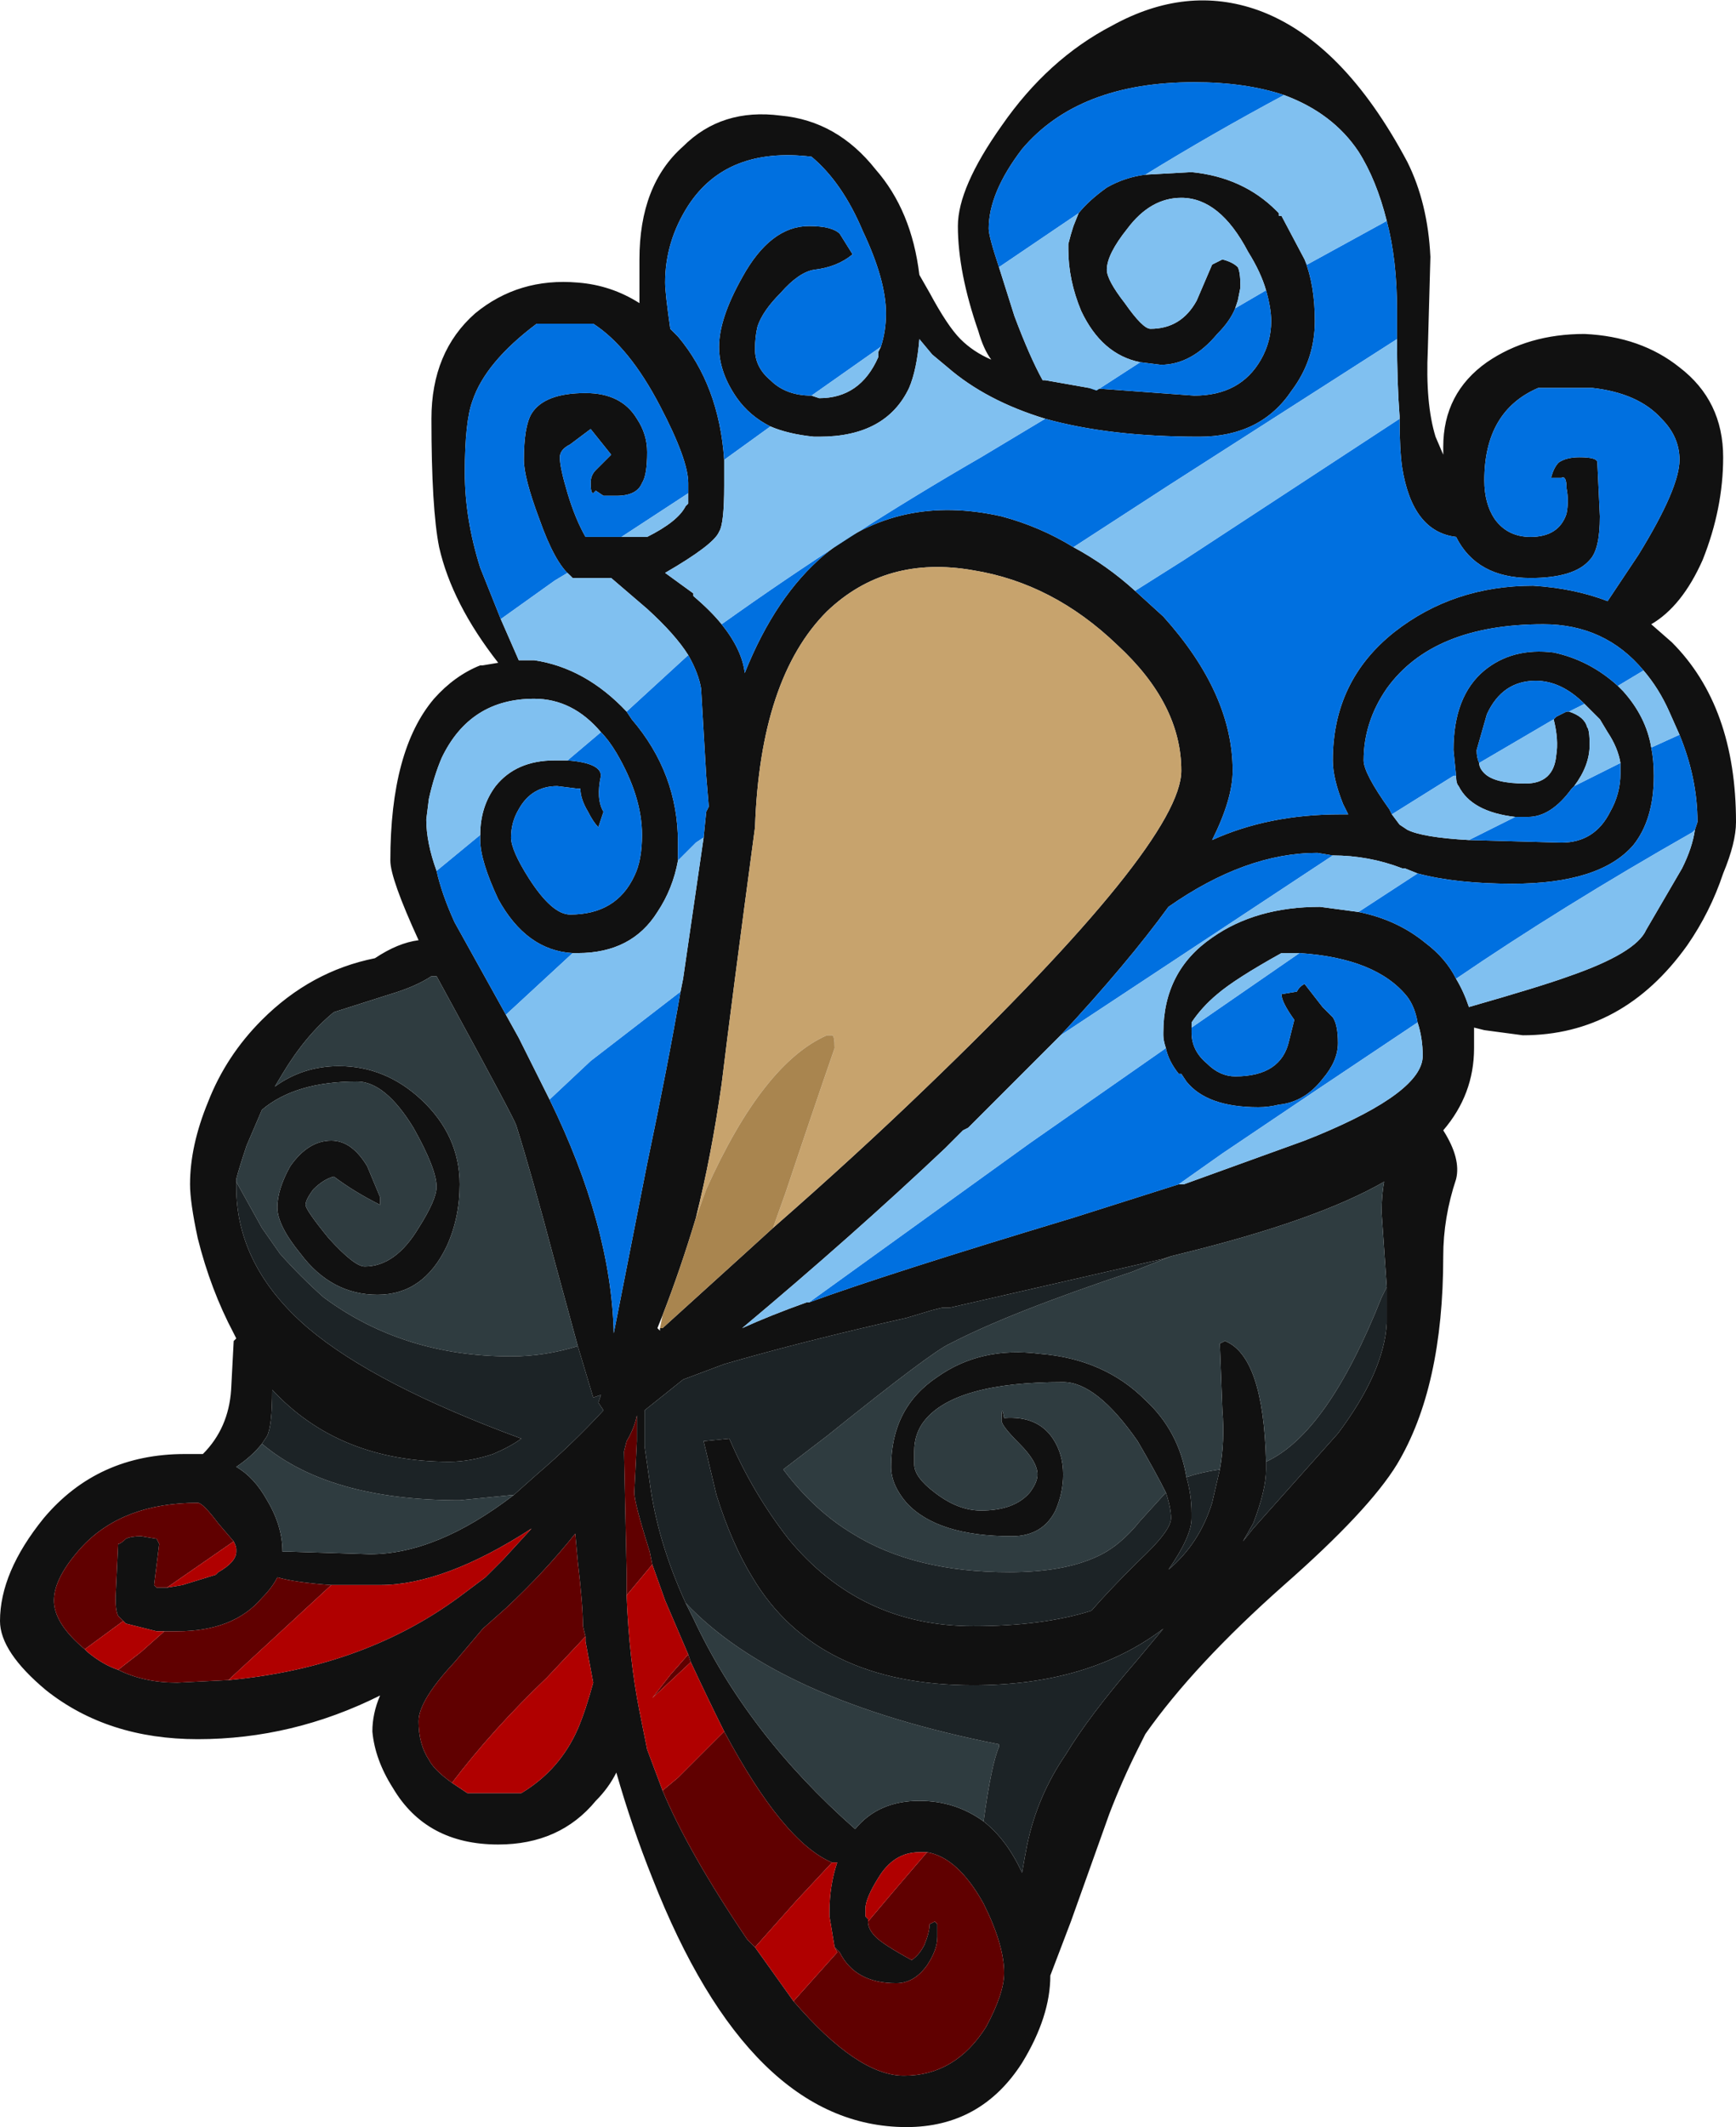 <?xml version="1.0" encoding="UTF-8" standalone="no"?>
<svg xmlns:ffdec="https://www.free-decompiler.com/flash" xmlns:xlink="http://www.w3.org/1999/xlink" ffdec:objectType="frame" height="289.8px" width="236.6px" xmlns="http://www.w3.org/2000/svg">
  <g transform="matrix(1.0, 0.0, 0.0, 1.0, 138.95, 171.15)">
    <use ffdec:characterId="578" height="41.4" transform="matrix(7.0, 0.0, 0.0, 7.0, -138.95, -171.15)" width="33.8" xlink:href="#shape0"/>
  </g>
  <defs>
    <g id="shape0" transform="matrix(1.0, 0.0, 0.0, 1.0, 19.85, 24.45)">
      <path d="M13.7 -15.55 Q13.7 -14.55 13.3 -13.55 12.9 -12.65 12.3 -12.3 L12.7 -11.95 Q13.95 -10.7 13.95 -8.45 13.95 -8.05 13.7 -7.45 13.45 -6.7 13.0 -6.05 11.75 -4.3 9.8 -4.3 L9.05 -4.4 8.85 -4.45 8.85 -4.05 Q8.85 -3.15 8.25 -2.45 8.6 -1.9 8.5 -1.5 8.25 -0.75 8.25 0.0 8.25 2.55 7.35 4.05 6.8 4.95 5.15 6.4 3.4 7.95 2.45 9.3 L2.3 9.6 Q2.0 10.2 1.75 10.85 L1.0 12.95 0.6 14.0 Q0.6 14.8 0.05 15.7 -0.75 16.95 -2.2 16.95 -5.25 16.95 -7.15 12.1 -7.55 11.1 -7.85 10.05 -8.0 10.35 -8.25 10.6 -8.95 11.45 -10.15 11.45 -11.55 11.45 -12.2 10.35 -12.55 9.8 -12.6 9.25 -12.6 8.9 -12.45 8.55 -14.15 9.4 -16.0 9.4 -17.75 9.4 -18.95 8.45 -19.85 7.7 -19.85 7.1 -19.85 6.15 -19.0 5.1 -17.95 3.85 -16.25 3.85 L-15.9 3.85 Q-15.4 3.35 -15.35 2.6 L-15.3 1.65 -15.25 1.6 -15.3 1.5 Q-15.75 0.65 -16.0 -0.35 -16.15 -1.05 -16.15 -1.4 -16.15 -2.15 -15.8 -3.0 -15.45 -3.9 -14.75 -4.6 -13.8 -5.55 -12.55 -5.8 -12.1 -6.1 -11.7 -6.15 -12.25 -7.35 -12.25 -7.7 -12.25 -9.85 -11.4 -10.85 -11.0 -11.3 -10.5 -11.5 L-10.45 -11.5 -10.15 -11.55 Q-11.05 -12.7 -11.3 -13.8 -11.45 -14.55 -11.45 -16.3 -11.45 -17.6 -10.6 -18.35 -9.75 -19.05 -8.6 -18.95 -7.95 -18.9 -7.4 -18.55 L-7.4 -19.4 Q-7.4 -20.85 -6.55 -21.6 -5.8 -22.35 -4.65 -22.2 -3.55 -22.1 -2.8 -21.15 -2.1 -20.35 -1.95 -19.1 L-1.75 -18.75 Q-1.4 -18.1 -1.15 -17.85 -0.9 -17.6 -0.55 -17.45 -0.7 -17.65 -0.8 -18.0 -1.2 -19.15 -1.2 -20.05 -1.2 -20.8 -0.35 -22.0 0.55 -23.3 1.8 -23.95 3.25 -24.75 4.65 -24.25 6.3 -23.65 7.55 -21.3 7.95 -20.5 8.0 -19.45 L7.95 -17.65 Q7.9 -16.6 8.1 -15.95 L8.25 -15.6 8.25 -15.75 Q8.25 -16.8 9.1 -17.4 9.9 -17.95 11.0 -17.95 12.1 -17.9 12.85 -17.3 13.7 -16.65 13.7 -15.55 M2.25 -12.95 L2.8 -12.45 Q4.15 -10.95 4.15 -9.45 4.15 -8.9 3.75 -8.1 4.85 -8.6 6.25 -8.6 L6.4 -8.6 6.3 -8.8 Q6.1 -9.3 6.1 -9.65 6.1 -11.2 7.3 -12.15 8.45 -13.05 10.0 -13.05 10.8 -13.0 11.45 -12.75 L12.05 -13.65 Q12.85 -14.95 12.85 -15.5 12.85 -15.95 12.5 -16.3 12.05 -16.8 11.15 -16.9 L10.1 -16.9 Q9.05 -16.45 9.05 -15.1 9.05 -14.65 9.25 -14.35 9.5 -14.0 9.95 -14.0 10.5 -14.0 10.65 -14.45 10.7 -14.7 10.65 -14.95 10.65 -15.2 10.55 -15.15 L10.35 -15.15 Q10.4 -15.35 10.5 -15.45 10.65 -15.55 10.9 -15.55 11.25 -15.55 11.25 -15.45 L11.3 -14.4 Q11.3 -13.75 11.1 -13.55 10.8 -13.2 9.95 -13.2 8.9 -13.2 8.5 -14.0 7.65 -14.1 7.45 -15.35 7.4 -15.7 7.4 -16.3 L7.4 -16.35 Q7.35 -17.0 7.35 -17.85 L7.35 -18.4 Q7.35 -19.4 7.15 -20.15 6.95 -20.95 6.6 -21.5 6.1 -22.25 5.15 -22.6 4.4 -22.85 3.4 -22.85 1.15 -22.85 0.05 -21.55 -0.6 -20.7 -0.6 -20.0 -0.6 -19.85 -0.4 -19.25 L-0.1 -18.3 Q0.2 -17.5 0.45 -17.05 L0.5 -17.05 1.35 -16.9 3.4 -16.75 Q4.3 -16.75 4.7 -17.45 4.9 -17.8 4.9 -18.2 4.9 -18.45 4.8 -18.8 4.7 -19.15 4.45 -19.55 3.9 -20.6 3.15 -20.6 2.55 -20.6 2.1 -20.0 1.7 -19.5 1.7 -19.2 1.7 -19.0 2.05 -18.55 2.4 -18.05 2.55 -18.05 3.15 -18.05 3.45 -18.6 L3.75 -19.3 3.95 -19.4 Q4.15 -19.35 4.25 -19.25 4.3 -19.15 4.3 -18.9 L4.3 -18.85 4.25 -18.6 4.2 -18.45 Q4.1 -18.2 3.85 -17.95 3.35 -17.35 2.75 -17.35 L2.35 -17.4 Q1.6 -17.55 1.2 -18.4 0.95 -19.0 0.95 -19.6 L0.95 -19.7 Q1.0 -19.9 1.05 -20.05 L1.15 -20.3 Q1.35 -20.55 1.7 -20.8 2.05 -21.0 2.45 -21.05 L3.35 -21.1 Q4.35 -21.0 5.0 -20.35 L5.05 -20.3 5.05 -20.25 5.1 -20.25 5.55 -19.4 Q5.75 -18.9 5.75 -18.2 5.75 -17.45 5.3 -16.85 4.7 -15.95 3.5 -15.95 1.75 -15.95 0.5 -16.3 -0.65 -16.65 -1.4 -17.3 L-1.7 -17.55 -1.95 -17.85 Q-2.0 -17.25 -2.15 -16.9 -2.6 -15.95 -3.9 -15.95 L-4.0 -15.95 Q-4.5 -16.0 -4.85 -16.15 -5.25 -16.35 -5.5 -16.7 -5.85 -17.2 -5.85 -17.7 -5.85 -18.25 -5.4 -19.05 -4.85 -20.05 -4.1 -20.05 -3.65 -20.05 -3.5 -19.9 L-3.25 -19.5 Q-3.55 -19.25 -4.0 -19.2 -4.3 -19.15 -4.65 -18.75 -5.0 -18.4 -5.1 -18.1 -5.15 -17.9 -5.15 -17.65 -5.15 -17.3 -4.85 -17.05 -4.55 -16.75 -4.05 -16.75 L-3.9 -16.7 Q-3.1 -16.7 -2.75 -17.5 L-2.75 -17.6 -2.7 -17.7 Q-2.6 -18.0 -2.6 -18.35 -2.6 -19.0 -3.05 -19.95 -3.45 -20.9 -4.05 -21.4 -5.7 -21.6 -6.45 -20.45 -6.9 -19.75 -6.9 -18.95 -6.9 -18.75 -6.8 -18.05 L-6.65 -17.9 Q-5.85 -16.95 -5.75 -15.5 L-5.75 -15.0 Q-5.75 -14.25 -5.85 -14.1 -5.95 -13.85 -6.9 -13.3 L-6.35 -12.9 -6.35 -12.85 Q-6.0 -12.55 -5.8 -12.3 -5.4 -11.8 -5.35 -11.35 -4.75 -12.85 -3.8 -13.65 -2.35 -14.85 -0.35 -14.4 0.4 -14.2 1.05 -13.8 1.7 -13.45 2.25 -12.95 M11.0 -10.75 Q10.55 -11.2 10.05 -11.2 9.4 -11.2 9.1 -10.55 L8.9 -9.85 Q8.9 -9.7 8.95 -9.6 8.95 -9.5 9.05 -9.4 9.25 -9.2 9.85 -9.2 10.4 -9.2 10.45 -9.75 10.5 -10.05 10.4 -10.45 L10.45 -10.5 10.65 -10.6 10.7 -10.6 Q11.0 -10.5 11.05 -10.3 11.1 -10.25 11.1 -9.95 11.1 -9.55 10.8 -9.15 L10.75 -9.1 Q10.35 -8.55 9.9 -8.55 L9.65 -8.55 Q8.8 -8.65 8.55 -9.15 8.5 -9.2 8.5 -9.35 L8.45 -9.85 Q8.45 -10.9 9.05 -11.4 9.6 -11.85 10.4 -11.75 11.1 -11.6 11.65 -11.1 L11.75 -11.0 Q12.2 -10.5 12.3 -9.9 12.35 -9.65 12.35 -9.35 12.35 -8.5 11.95 -8.0 11.3 -7.25 9.6 -7.25 8.5 -7.25 7.75 -7.45 L7.5 -7.55 7.45 -7.55 Q6.8 -7.8 6.1 -7.8 L5.8 -7.85 Q4.4 -7.85 2.9 -6.8 2.1 -5.7 0.8 -4.3 L-1.0 -2.5 -1.1 -2.45 -1.45 -2.1 Q-3.25 -0.4 -5.4 1.4 -4.85 1.15 -4.15 0.9 L-4.1 0.9 Q-2.6 0.35 1.05 -0.75 L3.1 -1.4 3.2 -1.4 5.55 -2.25 5.8 -2.35 Q7.85 -3.2 7.85 -3.9 7.85 -4.25 7.75 -4.55 7.7 -4.85 7.55 -5.05 6.95 -5.8 5.45 -5.9 L5.1 -5.9 Q4.2 -5.4 3.85 -5.1 3.55 -4.85 3.35 -4.55 L3.35 -4.5 3.35 -4.35 Q3.35 -4.0 3.65 -3.75 3.9 -3.5 4.2 -3.5 5.1 -3.5 5.25 -4.2 L5.35 -4.6 Q5.1 -4.95 5.1 -5.1 L5.4 -5.15 Q5.45 -5.25 5.55 -5.3 L5.9 -4.85 6.1 -4.65 Q6.2 -4.5 6.2 -4.15 6.2 -3.8 5.9 -3.45 5.55 -3.0 5.05 -2.95 4.85 -2.9 4.65 -2.9 3.65 -2.9 3.25 -3.4 L3.15 -3.55 3.1 -3.55 Q2.9 -3.8 2.85 -4.05 2.8 -4.2 2.8 -4.3 L2.8 -4.35 Q2.8 -5.55 3.75 -6.2 4.6 -6.8 5.85 -6.8 L6.6 -6.7 Q7.35 -6.55 7.9 -6.1 8.3 -5.8 8.5 -5.4 8.65 -5.15 8.75 -4.85 10.15 -5.25 10.7 -5.45 12.0 -5.9 12.2 -6.35 L12.9 -7.55 Q13.1 -7.95 13.15 -8.3 L13.2 -8.45 Q13.2 -9.3 12.85 -10.15 L12.65 -10.6 Q12.45 -11.05 12.15 -11.4 11.4 -12.3 10.2 -12.3 8.05 -12.3 7.15 -11.05 6.7 -10.4 6.7 -9.65 6.7 -9.4 7.2 -8.7 L7.25 -8.6 7.4 -8.4 7.55 -8.3 Q7.85 -8.15 8.75 -8.1 L10.55 -8.05 Q11.2 -8.05 11.5 -8.65 11.7 -9.0 11.7 -9.4 L11.7 -9.6 Q11.65 -9.9 11.45 -10.2 L11.3 -10.45 11.0 -10.75 M-4.8 -0.55 Q-3.2 -1.95 -1.85 -3.25 3.15 -8.05 3.15 -9.45 3.15 -10.75 1.9 -11.9 0.65 -13.1 -0.9 -13.35 -2.6 -13.65 -3.75 -12.55 -5.05 -11.25 -5.15 -8.35 -5.6 -5.0 -5.8 -3.35 -6.0 -1.95 -6.3 -0.75 -6.6 0.25 -6.95 1.15 L-7.05 1.4 -7.0 1.45 -7.0 1.4 -6.95 1.4 -5.35 -0.05 -4.8 -0.55 M7.15 0.6 L7.05 -0.85 Q7.05 -1.2 7.1 -1.45 5.8 -0.7 3.15 -0.05 L2.95 0.0 2.8 0.05 -1.35 1.0 -1.5 1.0 -1.7 1.05 -2.2 1.2 Q-4.2 1.65 -5.75 2.1 L-6.55 2.4 -7.3 3.0 -7.3 3.7 -7.2 4.4 Q-7.05 5.55 -6.5 6.75 L-6.35 7.05 Q-5.3 9.3 -3.2 11.15 -2.75 10.6 -1.95 10.6 -1.25 10.6 -0.7 11.0 -0.25 11.35 0.05 12.0 0.1 11.7 0.15 11.45 0.35 10.5 0.9 9.7 1.35 8.95 2.3 7.85 L2.8 7.25 Q1.35 8.35 -0.9 8.35 -3.95 8.35 -5.2 6.25 -5.6 5.6 -5.9 4.65 L-6.15 3.6 -5.65 3.55 Q-5.2 4.6 -4.5 5.5 -3.1 7.2 -0.9 7.2 0.45 7.2 1.4 6.9 1.7 6.55 2.3 5.95 2.95 5.35 2.95 5.1 2.95 4.9 2.85 4.6 2.65 4.2 2.3 3.6 1.5 2.45 0.85 2.45 -1.25 2.45 -1.85 3.2 -2.05 3.45 -2.05 3.8 L-2.05 4.05 Q-2.05 4.3 -1.65 4.6 -1.2 4.95 -0.75 4.95 -0.1 4.95 0.2 4.6 0.35 4.4 0.35 4.25 0.35 4.0 0.0 3.65 -0.35 3.3 -0.35 3.2 -0.35 2.85 -0.3 3.15 0.35 3.1 0.65 3.55 0.85 3.85 0.85 4.25 0.85 4.6 0.7 4.95 0.45 5.45 -0.15 5.45 -1.6 5.45 -2.2 4.8 -2.5 4.45 -2.5 4.1 -2.5 2.95 -1.6 2.35 -0.75 1.75 0.4 1.9 1.65 2.0 2.45 2.8 3.1 3.4 3.25 4.3 3.35 4.65 3.35 5.0 L3.35 5.1 Q3.35 5.45 2.9 6.1 3.5 5.6 3.75 4.8 L3.9 4.15 Q4.0 3.6 3.95 3.0 L3.9 1.7 4.0 1.65 Q4.75 1.95 4.8 4.0 L4.8 4.15 Q4.8 4.55 4.55 5.2 L4.35 5.55 4.55 5.3 6.2 3.45 Q7.1 2.25 7.15 1.3 L7.15 0.6 M-8.75 -13.25 Q-9.05 -13.5 -9.35 -14.35 -9.65 -15.15 -9.65 -15.5 -9.65 -16.15 -9.5 -16.4 -9.25 -16.8 -8.45 -16.8 -7.75 -16.8 -7.45 -16.3 -7.25 -16.0 -7.25 -15.65 -7.25 -15.2 -7.35 -15.05 -7.45 -14.8 -7.85 -14.8 L-8.1 -14.8 -8.25 -14.9 -8.3 -14.85 Q-8.35 -14.85 -8.35 -15.05 -8.35 -15.2 -8.25 -15.3 L-7.95 -15.6 -8.35 -16.1 -8.75 -15.8 Q-8.95 -15.7 -8.95 -15.55 -8.95 -15.35 -8.8 -14.85 -8.65 -14.35 -8.45 -14.0 L-7.75 -14.0 -7.25 -14.0 Q-6.65 -14.3 -6.5 -14.6 L-6.45 -14.65 -6.45 -14.85 -6.45 -15.05 Q-6.45 -15.5 -7.0 -16.55 -7.6 -17.7 -8.3 -18.15 L-9.4 -18.15 Q-10.4 -17.4 -10.65 -16.65 -10.8 -16.25 -10.8 -15.25 -10.8 -14.35 -10.5 -13.4 L-10.1 -12.4 -9.75 -11.6 -9.45 -11.6 Q-8.45 -11.45 -7.65 -10.6 L-7.55 -10.45 Q-6.65 -9.4 -6.65 -8.05 -6.65 -7.9 -6.65 -7.7 -6.75 -7.15 -7.05 -6.7 -7.55 -5.9 -8.6 -5.9 L-8.7 -5.9 Q-9.6 -5.95 -10.15 -6.95 -10.5 -7.7 -10.5 -8.1 L-10.5 -8.2 Q-10.5 -8.75 -10.2 -9.15 -9.8 -9.65 -9.05 -9.65 L-8.8 -9.65 Q-8.15 -9.6 -8.15 -9.35 -8.25 -8.9 -8.1 -8.65 L-8.2 -8.35 Q-8.3 -8.45 -8.4 -8.65 -8.55 -8.9 -8.55 -9.1 L-8.6 -9.1 -9.0 -9.15 Q-9.5 -9.15 -9.75 -8.7 -9.9 -8.45 -9.9 -8.15 -9.9 -7.9 -9.55 -7.35 -9.1 -6.65 -8.75 -6.65 -7.85 -6.65 -7.5 -7.4 -7.35 -7.7 -7.35 -8.2 -7.35 -8.95 -7.85 -9.8 -8.0 -10.05 -8.15 -10.2 -8.7 -10.85 -9.45 -10.85 -10.7 -10.85 -11.25 -9.7 -11.4 -9.35 -11.5 -8.9 L-11.55 -8.5 Q-11.55 -8.05 -11.35 -7.5 -11.25 -7.05 -11.0 -6.5 L-10.0 -4.7 -9.75 -4.25 -9.15 -3.05 Q-7.95 -0.6 -7.9 1.5 L-7.25 -1.8 Q-6.85 -3.7 -6.6 -5.15 L-6.55 -5.4 -6.15 -8.15 -6.1 -8.65 -6.05 -8.75 -6.1 -9.35 -6.2 -11.05 Q-6.25 -11.35 -6.45 -11.7 -6.7 -12.1 -7.25 -12.6 L-7.95 -13.2 -8.7 -13.2 -8.75 -13.25 M-8.6 1.75 L-9.05 0.1 Q-9.5 -1.6 -9.8 -2.55 -9.85 -2.7 -11.05 -4.9 L-11.35 -5.45 -11.45 -5.45 Q-11.75 -5.25 -12.25 -5.1 L-13.35 -4.75 Q-13.9 -4.3 -14.35 -3.55 L-14.5 -3.3 Q-13.95 -3.7 -13.25 -3.7 -12.35 -3.7 -11.65 -3.05 -10.9 -2.35 -10.9 -1.4 -10.9 -0.75 -11.15 -0.2 -11.6 0.75 -12.5 0.75 -13.4 0.75 -14.0 -0.05 -14.45 -0.6 -14.45 -0.95 -14.45 -1.3 -14.2 -1.75 -13.85 -2.25 -13.4 -2.25 -13.0 -2.25 -12.7 -1.75 L-12.45 -1.15 -12.45 -1.0 Q-12.95 -1.25 -13.35 -1.55 -13.55 -1.5 -13.75 -1.3 -13.9 -1.1 -13.9 -1.0 -13.9 -0.9 -13.45 -0.35 -12.95 0.2 -12.75 0.2 -12.15 0.2 -11.7 -0.55 -11.35 -1.1 -11.35 -1.35 -11.35 -1.7 -11.8 -2.5 -12.35 -3.4 -12.9 -3.4 -14.1 -3.4 -14.75 -2.85 L-15.05 -2.15 Q-15.2 -1.7 -15.25 -1.5 L-15.25 -1.45 -15.25 -1.35 Q-15.25 0.2 -13.85 1.4 -12.55 2.5 -9.7 3.55 -9.9 3.7 -10.25 3.85 -10.7 4.0 -11.1 4.0 -13.25 4.0 -14.55 2.6 -14.55 3.3 -14.65 3.5 L-14.75 3.65 Q-14.95 3.9 -15.25 4.1 -14.9 4.3 -14.65 4.75 -14.35 5.25 -14.35 5.75 L-14.2 5.75 -12.65 5.8 Q-11.35 5.8 -9.85 4.65 L-9.4 4.25 Q-8.7 3.65 -8.1 3.0 L-8.2 2.85 -8.15 2.7 -8.3 2.75 -8.6 1.75 M-7.15 6.0 L-7.2 5.75 Q-7.5 4.8 -7.5 4.6 L-7.45 3.6 -7.45 3.1 Q-7.5 3.35 -7.65 3.6 L-7.7 3.8 -7.65 6.15 -7.65 6.6 Q-7.6 7.85 -7.4 8.85 L-7.25 9.6 -6.95 10.4 Q-6.45 11.6 -5.3 13.3 L-5.15 13.45 -4.4 14.5 Q-3.15 15.95 -2.25 15.95 -1.25 15.95 -0.65 15.0 -0.3 14.35 -0.3 13.95 -0.3 13.4 -0.7 12.6 -1.2 11.7 -1.8 11.6 L-1.95 11.6 Q-2.45 11.6 -2.75 12.1 -3.0 12.5 -3.0 12.7 L-3.0 12.85 -2.95 12.9 -2.95 12.95 Q-2.95 13.1 -2.8 13.25 -2.65 13.4 -2.1 13.7 -1.95 13.6 -1.85 13.4 -1.75 13.15 -1.75 13.0 L-1.65 12.95 -1.6 13.0 -1.6 13.25 Q-1.6 13.5 -1.8 13.8 -2.05 14.15 -2.4 14.15 -3.2 14.15 -3.5 13.55 L-3.6 13.45 -3.7 12.85 -3.7 12.75 Q-3.7 12.25 -3.55 11.8 L-3.65 11.8 Q-4.6 11.4 -5.75 9.25 -6.05 8.65 -6.4 7.9 L-6.45 7.75 -6.9 6.7 -7.15 6.0 M-15.4 8.25 Q-12.7 8.0 -10.8 6.55 L-10.4 6.25 -10.05 5.9 -9.5 5.3 Q-11.2 6.4 -12.45 6.4 L-13.4 6.4 Q-14.1 6.35 -14.45 6.25 -14.55 6.45 -14.75 6.65 -15.3 7.3 -16.4 7.3 L-16.65 7.3 -16.8 7.3 -17.4 7.15 -17.45 7.1 -17.55 7.0 Q-17.6 6.9 -17.6 6.65 L-17.55 5.6 Q-17.5 5.6 -17.4 5.5 -17.3 5.45 -17.1 5.45 L-16.8 5.5 -16.75 5.6 -16.85 6.4 -16.8 6.45 -16.6 6.45 -16.3 6.4 -15.65 6.2 -15.6 6.15 Q-15.25 5.95 -15.25 5.75 L-15.25 5.7 Q-15.25 5.65 -15.3 5.55 L-15.6 5.2 Q-15.9 4.8 -16.0 4.8 -17.45 4.8 -18.25 5.65 -18.8 6.25 -18.8 6.7 -18.8 7.15 -18.2 7.65 L-18.15 7.7 Q-17.85 7.95 -17.55 8.05 -17.05 8.3 -16.4 8.3 L-15.4 8.25 M-8.45 7.4 L-8.5 7.2 Q-8.5 6.8 -8.6 5.95 L-8.65 5.4 Q-9.25 6.15 -10.0 6.85 L-10.45 7.25 -11.0 7.9 Q-11.7 8.65 -11.7 9.05 -11.7 9.5 -11.5 9.8 -11.4 10.0 -11.05 10.25 L-10.75 10.45 -9.7 10.45 Q-8.95 10.0 -8.6 9.2 -8.45 8.85 -8.3 8.3 L-8.45 7.5 -8.45 7.4" fill="#111111" fill-rule="evenodd" stroke="none"/>
      <path d="M7.4 -16.3 Q7.4 -15.7 7.45 -15.35 7.65 -14.1 8.5 -14.0 8.9 -13.2 9.95 -13.2 10.8 -13.2 11.1 -13.55 11.3 -13.75 11.3 -14.4 L11.25 -15.45 Q11.25 -15.55 10.9 -15.55 10.65 -15.55 10.5 -15.45 10.4 -15.35 10.35 -15.15 L10.55 -15.15 Q10.65 -15.2 10.65 -14.95 10.7 -14.7 10.65 -14.45 10.5 -14.0 9.95 -14.0 9.5 -14.0 9.25 -14.35 9.05 -14.65 9.05 -15.1 9.05 -16.45 10.1 -16.9 L11.15 -16.9 Q12.05 -16.8 12.5 -16.3 12.85 -15.95 12.85 -15.5 12.85 -14.95 12.05 -13.65 L11.45 -12.75 Q10.8 -13.0 10.0 -13.05 8.45 -13.05 7.3 -12.15 6.1 -11.2 6.1 -9.65 6.1 -9.3 6.3 -8.8 L6.4 -8.6 6.25 -8.6 Q4.85 -8.6 3.75 -8.1 4.15 -8.9 4.15 -9.45 4.15 -10.95 2.8 -12.45 L2.25 -12.95 3.2 -13.55 7.4 -16.3 M1.05 -13.8 Q0.4 -14.2 -0.35 -14.4 -2.35 -14.85 -3.8 -13.65 -4.75 -12.85 -5.35 -11.35 -5.4 -11.8 -5.8 -12.3 -3.35 -14.05 -0.75 -15.55 L0.5 -16.3 Q1.75 -15.95 3.5 -15.95 4.7 -15.95 5.3 -16.85 5.75 -17.45 5.75 -18.2 5.75 -18.9 5.55 -19.4 L5.6 -19.3 7.15 -20.15 Q7.35 -19.4 7.35 -18.4 L7.35 -17.85 2.9 -15.0 1.05 -13.8 M-5.75 -15.5 Q-5.85 -16.95 -6.65 -17.9 L-6.8 -18.05 Q-6.9 -18.75 -6.9 -18.95 -6.9 -19.75 -6.45 -20.45 -5.7 -21.6 -4.05 -21.4 -3.45 -20.9 -3.05 -19.95 -2.6 -19.0 -2.6 -18.35 -2.6 -18.0 -2.7 -17.7 L-4.05 -16.75 Q-4.55 -16.75 -4.85 -17.05 -5.15 -17.3 -5.15 -17.65 -5.15 -17.9 -5.1 -18.1 -5.0 -18.4 -4.65 -18.75 -4.3 -19.15 -4.0 -19.2 -3.55 -19.25 -3.25 -19.5 L-3.5 -19.9 Q-3.65 -20.05 -4.1 -20.05 -4.85 -20.05 -5.4 -19.05 -5.85 -18.25 -5.85 -17.7 -5.85 -17.2 -5.5 -16.7 -5.25 -16.35 -4.85 -16.15 L-5.75 -15.5 M2.45 -21.05 Q2.05 -21.0 1.7 -20.8 1.35 -20.55 1.15 -20.3 L-0.4 -19.25 Q-0.6 -19.85 -0.6 -20.0 -0.6 -20.7 0.05 -21.55 1.15 -22.85 3.4 -22.85 4.4 -22.85 5.15 -22.6 3.75 -21.85 2.45 -21.05 M2.35 -17.4 L2.75 -17.35 Q3.35 -17.35 3.85 -17.95 4.1 -18.2 4.2 -18.45 L4.8 -18.8 Q4.9 -18.45 4.9 -18.2 4.9 -17.8 4.7 -17.45 4.3 -16.75 3.4 -16.75 L1.35 -16.9 1.5 -16.85 2.35 -17.4 M8.95 -9.6 Q8.9 -9.7 8.9 -9.85 L9.1 -10.55 Q9.4 -11.2 10.05 -11.2 10.55 -11.2 11.0 -10.75 L10.7 -10.6 10.65 -10.6 10.45 -10.5 10.4 -10.45 8.95 -9.6 M11.7 -9.6 L11.7 -9.4 Q11.7 -9.0 11.5 -8.65 11.2 -8.05 10.55 -8.05 L8.75 -8.1 9.65 -8.55 9.9 -8.55 Q10.35 -8.55 10.75 -9.1 L10.8 -9.15 11.7 -9.6 M7.25 -8.6 L7.2 -8.7 Q6.7 -9.4 6.7 -9.65 6.7 -10.4 7.15 -11.05 8.05 -12.3 10.2 -12.3 11.4 -12.3 12.15 -11.4 L11.65 -11.1 Q11.1 -11.6 10.4 -11.75 9.6 -11.85 9.05 -11.4 8.45 -10.9 8.45 -9.85 L8.5 -9.35 8.45 -9.35 7.25 -8.6 M12.85 -10.15 Q13.2 -9.3 13.2 -8.45 L13.15 -8.3 13.1 -8.25 Q10.55 -6.8 8.5 -5.4 8.3 -5.8 7.9 -6.1 7.35 -6.55 6.6 -6.7 L7.75 -7.45 Q8.5 -7.25 9.6 -7.25 11.3 -7.25 11.95 -8.0 12.35 -8.5 12.35 -9.35 12.35 -9.65 12.3 -9.9 L12.85 -10.15 M2.85 -4.05 Q2.9 -3.8 3.1 -3.55 L3.15 -3.55 3.25 -3.4 Q3.65 -2.9 4.65 -2.9 4.85 -2.9 5.05 -2.95 5.55 -3.0 5.9 -3.45 6.2 -3.8 6.2 -4.15 6.2 -4.5 6.1 -4.65 L5.9 -4.85 5.55 -5.3 Q5.45 -5.25 5.4 -5.15 L5.1 -5.1 Q5.1 -4.95 5.35 -4.6 L5.25 -4.2 Q5.1 -3.5 4.2 -3.5 3.9 -3.5 3.65 -3.75 3.35 -4.0 3.35 -4.35 L3.35 -4.5 3.35 -4.45 5.45 -5.9 Q6.95 -5.8 7.55 -5.05 7.7 -4.85 7.75 -4.55 5.8 -3.25 3.95 -2.0 L3.1 -1.4 1.05 -0.75 Q-2.6 0.35 -4.1 0.9 L0.2 -2.2 2.85 -4.05 M0.8 -4.3 Q2.1 -5.7 2.9 -6.8 4.4 -7.85 5.8 -7.85 L6.1 -7.8 0.8 -4.3 M-7.75 -14.0 L-8.45 -14.0 Q-8.65 -14.35 -8.8 -14.85 -8.95 -15.35 -8.95 -15.55 -8.95 -15.7 -8.75 -15.8 L-8.35 -16.1 -7.95 -15.6 -8.25 -15.3 Q-8.35 -15.2 -8.35 -15.05 -8.35 -14.85 -8.3 -14.85 L-8.25 -14.9 -8.1 -14.8 -7.85 -14.8 Q-7.45 -14.8 -7.35 -15.05 -7.25 -15.2 -7.25 -15.65 -7.25 -16.0 -7.45 -16.3 -7.75 -16.8 -8.45 -16.8 -9.25 -16.8 -9.5 -16.4 -9.65 -16.15 -9.65 -15.5 -9.65 -15.15 -9.35 -14.35 -9.05 -13.5 -8.75 -13.25 L-8.8 -13.3 -9.05 -13.15 -10.1 -12.4 -10.5 -13.4 Q-10.8 -14.35 -10.8 -15.25 -10.8 -16.25 -10.65 -16.65 -10.4 -17.4 -9.4 -18.15 L-8.3 -18.15 Q-7.6 -17.7 -7.0 -16.55 -6.45 -15.5 -6.45 -15.05 L-6.45 -14.85 -7.75 -14.0 M-6.45 -11.7 Q-6.25 -11.35 -6.2 -11.05 L-6.1 -9.35 -6.05 -8.75 -6.1 -8.65 -6.15 -8.15 -6.3 -8.05 -6.65 -7.7 Q-6.65 -7.9 -6.65 -8.05 -6.65 -9.4 -7.55 -10.45 L-7.65 -10.6 -6.45 -11.7 M-6.6 -5.15 Q-6.85 -3.7 -7.25 -1.8 L-7.9 1.5 Q-7.95 -0.6 -9.15 -3.05 L-8.35 -3.8 -6.6 -5.15 M-10.0 -4.7 L-11.0 -6.5 Q-11.25 -7.05 -11.35 -7.5 L-10.5 -8.2 -10.5 -8.1 Q-10.5 -7.7 -10.15 -6.95 -9.6 -5.95 -8.7 -5.9 L-10.0 -4.7 M-8.15 -10.2 Q-8.0 -10.05 -7.85 -9.8 -7.35 -8.95 -7.35 -8.2 -7.35 -7.7 -7.5 -7.4 -7.85 -6.65 -8.75 -6.65 -9.1 -6.65 -9.55 -7.35 -9.9 -7.9 -9.9 -8.15 -9.9 -8.45 -9.75 -8.7 -9.5 -9.15 -9.0 -9.15 L-8.6 -9.1 -8.55 -9.1 Q-8.55 -8.9 -8.4 -8.65 -8.3 -8.45 -8.2 -8.35 L-8.1 -8.65 Q-8.25 -8.9 -8.15 -9.35 -8.15 -9.6 -8.8 -9.65 L-8.15 -10.2" fill="#0070e0" fill-rule="evenodd" stroke="none"/>
      <path d="M7.4 -16.3 L3.2 -13.55 2.25 -12.95 Q1.7 -13.45 1.05 -13.8 L2.9 -15.0 7.35 -17.85 Q7.35 -17.0 7.4 -16.35 L7.4 -16.3 M-5.8 -12.3 Q-6.0 -12.55 -6.35 -12.85 L-6.35 -12.9 -6.9 -13.3 Q-5.95 -13.85 -5.85 -14.1 -5.75 -14.25 -5.75 -15.0 L-5.75 -15.5 -4.85 -16.15 Q-4.5 -16.0 -4.0 -15.95 L-3.9 -15.95 Q-2.6 -15.95 -2.15 -16.9 -2.0 -17.25 -1.95 -17.85 L-1.7 -17.55 -1.4 -17.3 Q-0.65 -16.65 0.5 -16.3 L-0.75 -15.55 Q-3.35 -14.05 -5.8 -12.3 M-2.7 -17.7 L-2.75 -17.6 -2.75 -17.5 Q-3.1 -16.7 -3.9 -16.7 L-4.05 -16.75 -2.7 -17.7 M5.55 -19.4 L5.1 -20.25 5.05 -20.25 5.05 -20.3 5.0 -20.35 Q4.35 -21.0 3.35 -21.1 L2.45 -21.05 Q3.75 -21.85 5.15 -22.6 6.1 -22.25 6.6 -21.5 6.95 -20.95 7.15 -20.15 L5.6 -19.3 5.55 -19.4 M1.15 -20.3 L1.05 -20.05 Q1.0 -19.9 0.95 -19.7 L0.95 -19.6 Q0.95 -19.0 1.2 -18.4 1.6 -17.55 2.35 -17.4 L1.5 -16.85 1.35 -16.9 0.5 -17.05 0.45 -17.05 Q0.2 -17.5 -0.1 -18.3 L-0.4 -19.25 1.15 -20.3 M4.2 -18.45 L4.25 -18.6 4.3 -18.85 4.3 -18.9 Q4.3 -19.15 4.25 -19.25 4.15 -19.35 3.95 -19.4 L3.75 -19.3 3.45 -18.6 Q3.15 -18.05 2.55 -18.05 2.4 -18.05 2.05 -18.55 1.7 -19.0 1.7 -19.2 1.7 -19.5 2.1 -20.0 2.55 -20.6 3.15 -20.6 3.9 -20.6 4.45 -19.55 4.7 -19.15 4.8 -18.8 L4.2 -18.45 M8.95 -9.6 L10.4 -10.45 Q10.5 -10.05 10.45 -9.75 10.4 -9.2 9.85 -9.2 9.25 -9.2 9.05 -9.4 8.95 -9.5 8.95 -9.6 M10.7 -10.6 L11.0 -10.75 11.3 -10.45 11.45 -10.2 Q11.65 -9.9 11.7 -9.6 L10.8 -9.15 Q11.1 -9.55 11.1 -9.95 11.1 -10.25 11.05 -10.3 11.0 -10.5 10.7 -10.6 M8.75 -8.1 Q7.85 -8.15 7.55 -8.3 L7.4 -8.4 7.25 -8.6 8.45 -9.35 8.5 -9.35 Q8.5 -9.2 8.55 -9.15 8.8 -8.65 9.65 -8.55 L8.75 -8.1 M12.15 -11.4 Q12.45 -11.05 12.65 -10.6 L12.85 -10.15 12.3 -9.9 Q12.2 -10.5 11.75 -11.0 L11.65 -11.1 12.15 -11.4 M13.15 -8.3 Q13.1 -7.95 12.9 -7.55 L12.2 -6.35 Q12.0 -5.9 10.7 -5.45 10.15 -5.25 8.75 -4.85 8.65 -5.15 8.5 -5.4 10.55 -6.8 13.1 -8.25 L13.15 -8.3 M6.6 -6.7 L5.85 -6.8 Q4.6 -6.8 3.75 -6.2 2.8 -5.55 2.8 -4.35 L2.8 -4.3 Q2.8 -4.2 2.85 -4.05 L0.2 -2.2 -4.1 0.9 -4.15 0.9 Q-4.85 1.15 -5.4 1.4 -3.25 -0.4 -1.45 -2.1 L-1.1 -2.45 -1.0 -2.5 0.8 -4.3 6.1 -7.8 Q6.8 -7.8 7.45 -7.55 L7.5 -7.55 7.75 -7.45 6.6 -6.7 M3.35 -4.5 L3.35 -4.55 Q3.55 -4.85 3.85 -5.1 4.2 -5.4 5.1 -5.9 L5.45 -5.9 3.35 -4.45 3.35 -4.5 M7.75 -4.55 Q7.85 -4.25 7.85 -3.9 7.85 -3.2 5.8 -2.35 L5.55 -2.25 3.2 -1.4 3.1 -1.4 3.95 -2.0 Q5.8 -3.25 7.75 -4.55 M-7.75 -14.0 L-6.45 -14.85 -6.45 -14.65 -6.5 -14.6 Q-6.65 -14.3 -7.25 -14.0 L-7.75 -14.0 M-10.1 -12.4 L-9.05 -13.15 -8.8 -13.3 -8.75 -13.25 -8.7 -13.2 -7.95 -13.2 -7.25 -12.6 Q-6.7 -12.1 -6.45 -11.7 L-7.65 -10.6 Q-8.45 -11.45 -9.45 -11.6 L-9.75 -11.6 -10.1 -12.4 M-6.15 -8.15 L-6.55 -5.4 -6.6 -5.15 -8.35 -3.8 -9.15 -3.05 -9.75 -4.25 -10.0 -4.7 -8.7 -5.9 -8.6 -5.9 Q-7.55 -5.9 -7.05 -6.7 -6.75 -7.15 -6.65 -7.7 L-6.3 -8.05 -6.15 -8.15 M-11.35 -7.5 Q-11.55 -8.05 -11.55 -8.5 L-11.5 -8.9 Q-11.4 -9.35 -11.25 -9.7 -10.7 -10.85 -9.45 -10.85 -8.7 -10.85 -8.15 -10.2 L-8.8 -9.65 -9.05 -9.65 Q-9.8 -9.65 -10.2 -9.15 -10.5 -8.75 -10.5 -8.2 L-11.35 -7.5" fill="#80c0f0" fill-rule="evenodd" stroke="none"/>
      <path d="M-6.3 -0.75 Q-6.0 -1.95 -5.8 -3.35 -5.6 -5.0 -5.15 -8.35 -5.05 -11.25 -3.75 -12.55 -2.6 -13.65 -0.9 -13.35 0.65 -13.1 1.9 -11.9 3.15 -10.75 3.15 -9.45 3.15 -8.05 -1.85 -3.25 -3.2 -1.95 -4.8 -0.55 L-4.55 -1.25 Q-4.05 -2.75 -3.6 -4.05 -3.6 -4.3 -3.65 -4.3 L-3.75 -4.3 Q-5.0 -3.75 -6.1 -1.3 L-6.3 -0.75" fill="#c7a36d" fill-rule="evenodd" stroke="none"/>
      <path d="M-6.3 -0.75 L-6.1 -1.3 Q-5.0 -3.75 -3.75 -4.3 L-3.65 -4.3 Q-3.6 -4.3 -3.6 -4.05 -4.05 -2.75 -4.55 -1.25 L-4.8 -0.55 -5.35 -0.05 -6.95 1.4 -7.0 1.4 -6.95 1.15 Q-6.6 0.25 -6.3 -0.75" fill="#a9854f" fill-rule="evenodd" stroke="none"/>
      <path d="M-7.65 6.6 L-7.65 6.15 -7.7 3.8 -7.65 3.6 Q-7.5 3.35 -7.45 3.1 L-7.45 3.6 -7.5 4.6 Q-7.5 4.8 -7.2 5.75 L-7.15 6.0 -7.65 6.6 M-6.45 7.75 L-6.4 7.9 -7.15 8.6 -6.8 8.15 -6.45 7.75 M-5.75 9.25 Q-4.6 11.4 -3.65 11.8 L-4.35 12.55 -5.15 13.45 -5.3 13.3 Q-6.45 11.6 -6.95 10.4 L-6.65 10.15 -5.75 9.25 M-3.6 13.45 L-3.5 13.55 Q-3.2 14.15 -2.4 14.15 -2.05 14.15 -1.8 13.8 -1.6 13.5 -1.6 13.25 L-1.6 13.0 -1.65 12.95 -1.75 13.0 Q-1.75 13.15 -1.85 13.4 -1.95 13.6 -2.1 13.7 -2.65 13.4 -2.8 13.25 -2.95 13.1 -2.95 12.95 L-2.4 12.3 -1.8 11.6 Q-1.2 11.7 -0.7 12.6 -0.3 13.4 -0.3 13.95 -0.3 14.35 -0.65 15.0 -1.25 15.95 -2.25 15.95 -3.15 15.95 -4.4 14.5 L-3.55 13.55 -3.6 13.45 M-13.4 6.4 L-15.35 8.2 -15.4 8.25 -16.4 8.3 Q-17.05 8.3 -17.55 8.05 L-17.1 7.7 -16.65 7.3 -16.4 7.3 Q-15.3 7.3 -14.75 6.65 -14.55 6.45 -14.45 6.25 -14.1 6.35 -13.4 6.4 M-18.2 7.65 Q-18.8 7.15 -18.8 6.7 -18.8 6.25 -18.25 5.65 -17.45 4.8 -16.0 4.8 -15.9 4.8 -15.6 5.2 L-15.3 5.55 -16.6 6.45 -16.8 6.45 -16.85 6.4 -16.75 5.6 -16.8 5.5 -17.1 5.45 Q-17.3 5.45 -17.4 5.5 -17.5 5.6 -17.55 5.6 L-17.6 6.65 Q-17.6 6.9 -17.55 7.0 L-17.45 7.1 -18.2 7.65 M-11.05 10.25 Q-11.4 10.0 -11.5 9.8 -11.7 9.5 -11.7 9.05 -11.7 8.65 -11.0 7.9 L-10.45 7.25 -10.0 6.85 Q-9.25 6.15 -8.65 5.4 L-8.6 5.95 Q-8.5 6.8 -8.5 7.2 L-8.45 7.4 -9.2 8.2 Q-10.25 9.2 -11.05 10.25" fill="#600000" fill-rule="evenodd" stroke="none"/>
      <path d="M-7.65 6.6 L-7.15 6.0 -6.9 6.7 -6.45 7.75 -6.8 8.15 -7.15 8.6 -6.4 7.9 Q-6.05 8.65 -5.75 9.25 L-6.65 10.15 -6.95 10.4 -7.25 9.6 -7.4 8.85 Q-7.6 7.85 -7.65 6.6 M-3.65 11.8 L-3.55 11.8 Q-3.7 12.25 -3.7 12.75 L-3.7 12.85 -3.6 13.45 -3.55 13.55 -4.4 14.5 -5.15 13.45 -4.35 12.55 -3.65 11.8 M-2.95 12.95 L-2.95 12.9 -3.0 12.85 -3.0 12.7 Q-3.0 12.5 -2.75 12.1 -2.45 11.6 -1.95 11.6 L-1.8 11.6 -2.4 12.3 -2.95 12.95 M-13.4 6.4 L-12.45 6.4 Q-11.2 6.4 -9.5 5.3 L-10.05 5.9 -10.4 6.25 -10.8 6.55 Q-12.7 8.0 -15.4 8.25 L-15.35 8.2 -13.4 6.4 M-17.55 8.05 Q-17.85 7.95 -18.15 7.7 L-18.2 7.65 -17.45 7.1 -17.4 7.15 -16.8 7.3 -16.65 7.3 -17.1 7.7 -17.55 8.05 M-15.3 5.55 Q-15.25 5.65 -15.25 5.7 L-15.25 5.75 Q-15.25 5.95 -15.6 6.15 L-15.65 6.2 -16.3 6.4 -16.6 6.45 -15.3 5.55 M-11.05 10.25 Q-10.25 9.2 -9.2 8.2 L-8.45 7.4 -8.45 7.5 -8.3 8.3 Q-8.45 8.85 -8.6 9.2 -8.95 10.0 -9.7 10.45 L-10.75 10.45 -11.05 10.25" fill="#b00000" fill-rule="evenodd" stroke="none"/>
      <path d="M2.95 0.0 L3.15 -0.05 Q5.8 -0.7 7.1 -1.45 7.05 -1.2 7.05 -0.85 L7.15 0.6 7.05 0.8 Q6.0 3.45 4.8 4.0 4.75 1.95 4.0 1.65 L3.9 1.7 3.95 3.0 Q4.0 3.6 3.9 4.15 3.55 4.2 3.25 4.3 3.1 3.4 2.45 2.8 1.65 2.0 0.4 1.9 -0.75 1.75 -1.6 2.35 -2.5 2.95 -2.5 4.1 -2.5 4.45 -2.2 4.8 -1.6 5.45 -0.15 5.45 0.45 5.45 0.7 4.95 0.85 4.6 0.85 4.25 0.85 3.85 0.65 3.55 0.35 3.1 -0.3 3.15 -0.35 2.85 -0.35 3.2 -0.35 3.3 0.0 3.65 0.35 4.0 0.35 4.25 0.35 4.4 0.2 4.6 -0.1 4.95 -0.75 4.95 -1.2 4.95 -1.65 4.6 -2.05 4.3 -2.05 4.05 L-2.05 3.8 Q-2.05 3.45 -1.85 3.2 -1.25 2.45 0.85 2.45 1.5 2.45 2.3 3.6 2.65 4.2 2.85 4.6 L2.35 5.15 Q1.95 5.65 1.5 5.85 0.85 6.15 -0.2 6.15 -2.05 6.15 -3.25 5.4 -4.0 4.95 -4.6 4.15 L-3.75 3.5 Q-1.7 1.85 -1.35 1.7 -0.2 1.1 2.2 0.3 L2.95 0.0 M-6.5 6.75 Q-4.7 8.65 -0.4 9.5 L-0.4 9.55 Q-0.55 9.9 -0.7 11.0 -1.25 10.6 -1.95 10.6 -2.75 10.6 -3.2 11.15 -5.3 9.3 -6.35 7.05 L-6.5 6.75 M-15.25 -1.45 L-15.25 -1.5 Q-15.2 -1.7 -15.05 -2.15 L-14.75 -2.85 Q-14.1 -3.4 -12.9 -3.4 -12.35 -3.4 -11.8 -2.5 -11.35 -1.7 -11.35 -1.35 -11.35 -1.1 -11.7 -0.55 -12.15 0.2 -12.75 0.2 -12.95 0.2 -13.45 -0.35 -13.9 -0.9 -13.9 -1.0 -13.9 -1.1 -13.75 -1.3 -13.55 -1.5 -13.35 -1.55 -12.95 -1.25 -12.45 -1.0 L-12.45 -1.15 -12.7 -1.75 Q-13.0 -2.25 -13.4 -2.25 -13.85 -2.25 -14.2 -1.75 -14.45 -1.3 -14.45 -0.95 -14.45 -0.6 -14.0 -0.05 -13.4 0.75 -12.5 0.75 -11.6 0.75 -11.15 -0.2 -10.9 -0.75 -10.9 -1.4 -10.9 -2.35 -11.65 -3.05 -12.35 -3.7 -13.25 -3.7 -13.95 -3.7 -14.5 -3.3 L-14.35 -3.55 Q-13.9 -4.3 -13.35 -4.75 L-12.25 -5.1 Q-11.75 -5.25 -11.45 -5.45 L-11.35 -5.45 -11.05 -4.9 Q-9.85 -2.7 -9.8 -2.55 -9.5 -1.6 -9.05 0.1 L-8.6 1.75 Q-9.25 1.95 -9.9 1.95 -12.0 1.95 -13.55 0.8 -14.0 0.4 -14.4 -0.05 L-14.75 -0.55 -15.25 -1.45 M-9.85 4.65 Q-11.35 5.8 -12.65 5.8 L-14.2 5.75 -14.35 5.75 Q-14.35 5.25 -14.65 4.75 -14.9 4.3 -15.25 4.1 -14.95 3.9 -14.75 3.65 -13.45 4.75 -10.9 4.75 L-9.9 4.65 -9.85 4.65" fill="#2f3c40" fill-rule="evenodd" stroke="none"/>
      <path d="M2.95 0.0 L2.2 0.3 Q-0.2 1.1 -1.35 1.7 -1.7 1.85 -3.75 3.5 L-4.6 4.15 Q-4.0 4.95 -3.25 5.4 -2.05 6.15 -0.2 6.15 0.85 6.15 1.5 5.85 1.95 5.65 2.35 5.15 L2.85 4.6 Q2.95 4.9 2.95 5.1 2.95 5.35 2.3 5.95 1.7 6.55 1.4 6.9 0.45 7.2 -0.9 7.2 -3.1 7.2 -4.5 5.5 -5.2 4.6 -5.65 3.55 L-6.15 3.6 -5.9 4.65 Q-5.6 5.6 -5.2 6.25 -3.95 8.35 -0.9 8.35 1.35 8.35 2.8 7.25 L2.3 7.85 Q1.35 8.95 0.9 9.7 0.35 10.5 0.15 11.45 0.1 11.7 0.05 12.0 -0.25 11.35 -0.7 11.0 -0.55 9.9 -0.4 9.55 L-0.4 9.5 Q-4.7 8.65 -6.5 6.75 -7.05 5.55 -7.2 4.4 L-7.3 3.7 -7.3 3.0 -6.55 2.4 -5.75 2.1 Q-4.2 1.65 -2.2 1.2 L-1.7 1.05 -1.5 1.0 -1.35 1.0 2.8 0.05 2.95 0.0 M3.25 4.3 Q3.55 4.2 3.9 4.15 L3.75 4.8 Q3.5 5.6 2.9 6.1 3.35 5.45 3.35 5.1 L3.35 5.0 Q3.35 4.65 3.25 4.3 M4.8 4.0 Q6.0 3.45 7.05 0.8 L7.15 0.6 7.15 1.3 Q7.1 2.25 6.2 3.45 L4.55 5.3 4.35 5.55 4.55 5.2 Q4.8 4.55 4.8 4.15 L4.8 4.0 M-15.25 -1.45 L-14.75 -0.55 -14.4 -0.05 Q-14.0 0.4 -13.55 0.8 -12.0 1.95 -9.9 1.95 -9.25 1.95 -8.6 1.75 L-8.3 2.75 -8.15 2.7 -8.2 2.85 -8.1 3.0 Q-8.7 3.65 -9.4 4.25 L-9.85 4.65 -9.9 4.65 -10.9 4.75 Q-13.45 4.75 -14.75 3.65 L-14.65 3.5 Q-14.55 3.3 -14.55 2.6 -13.25 4.0 -11.1 4.0 -10.7 4.0 -10.25 3.85 -9.9 3.7 -9.7 3.55 -12.55 2.5 -13.85 1.4 -15.25 0.2 -15.25 -1.35 L-15.25 -1.45" fill="#1c2326" fill-rule="evenodd" stroke="none"/>
    </g>
  </defs>
</svg>
